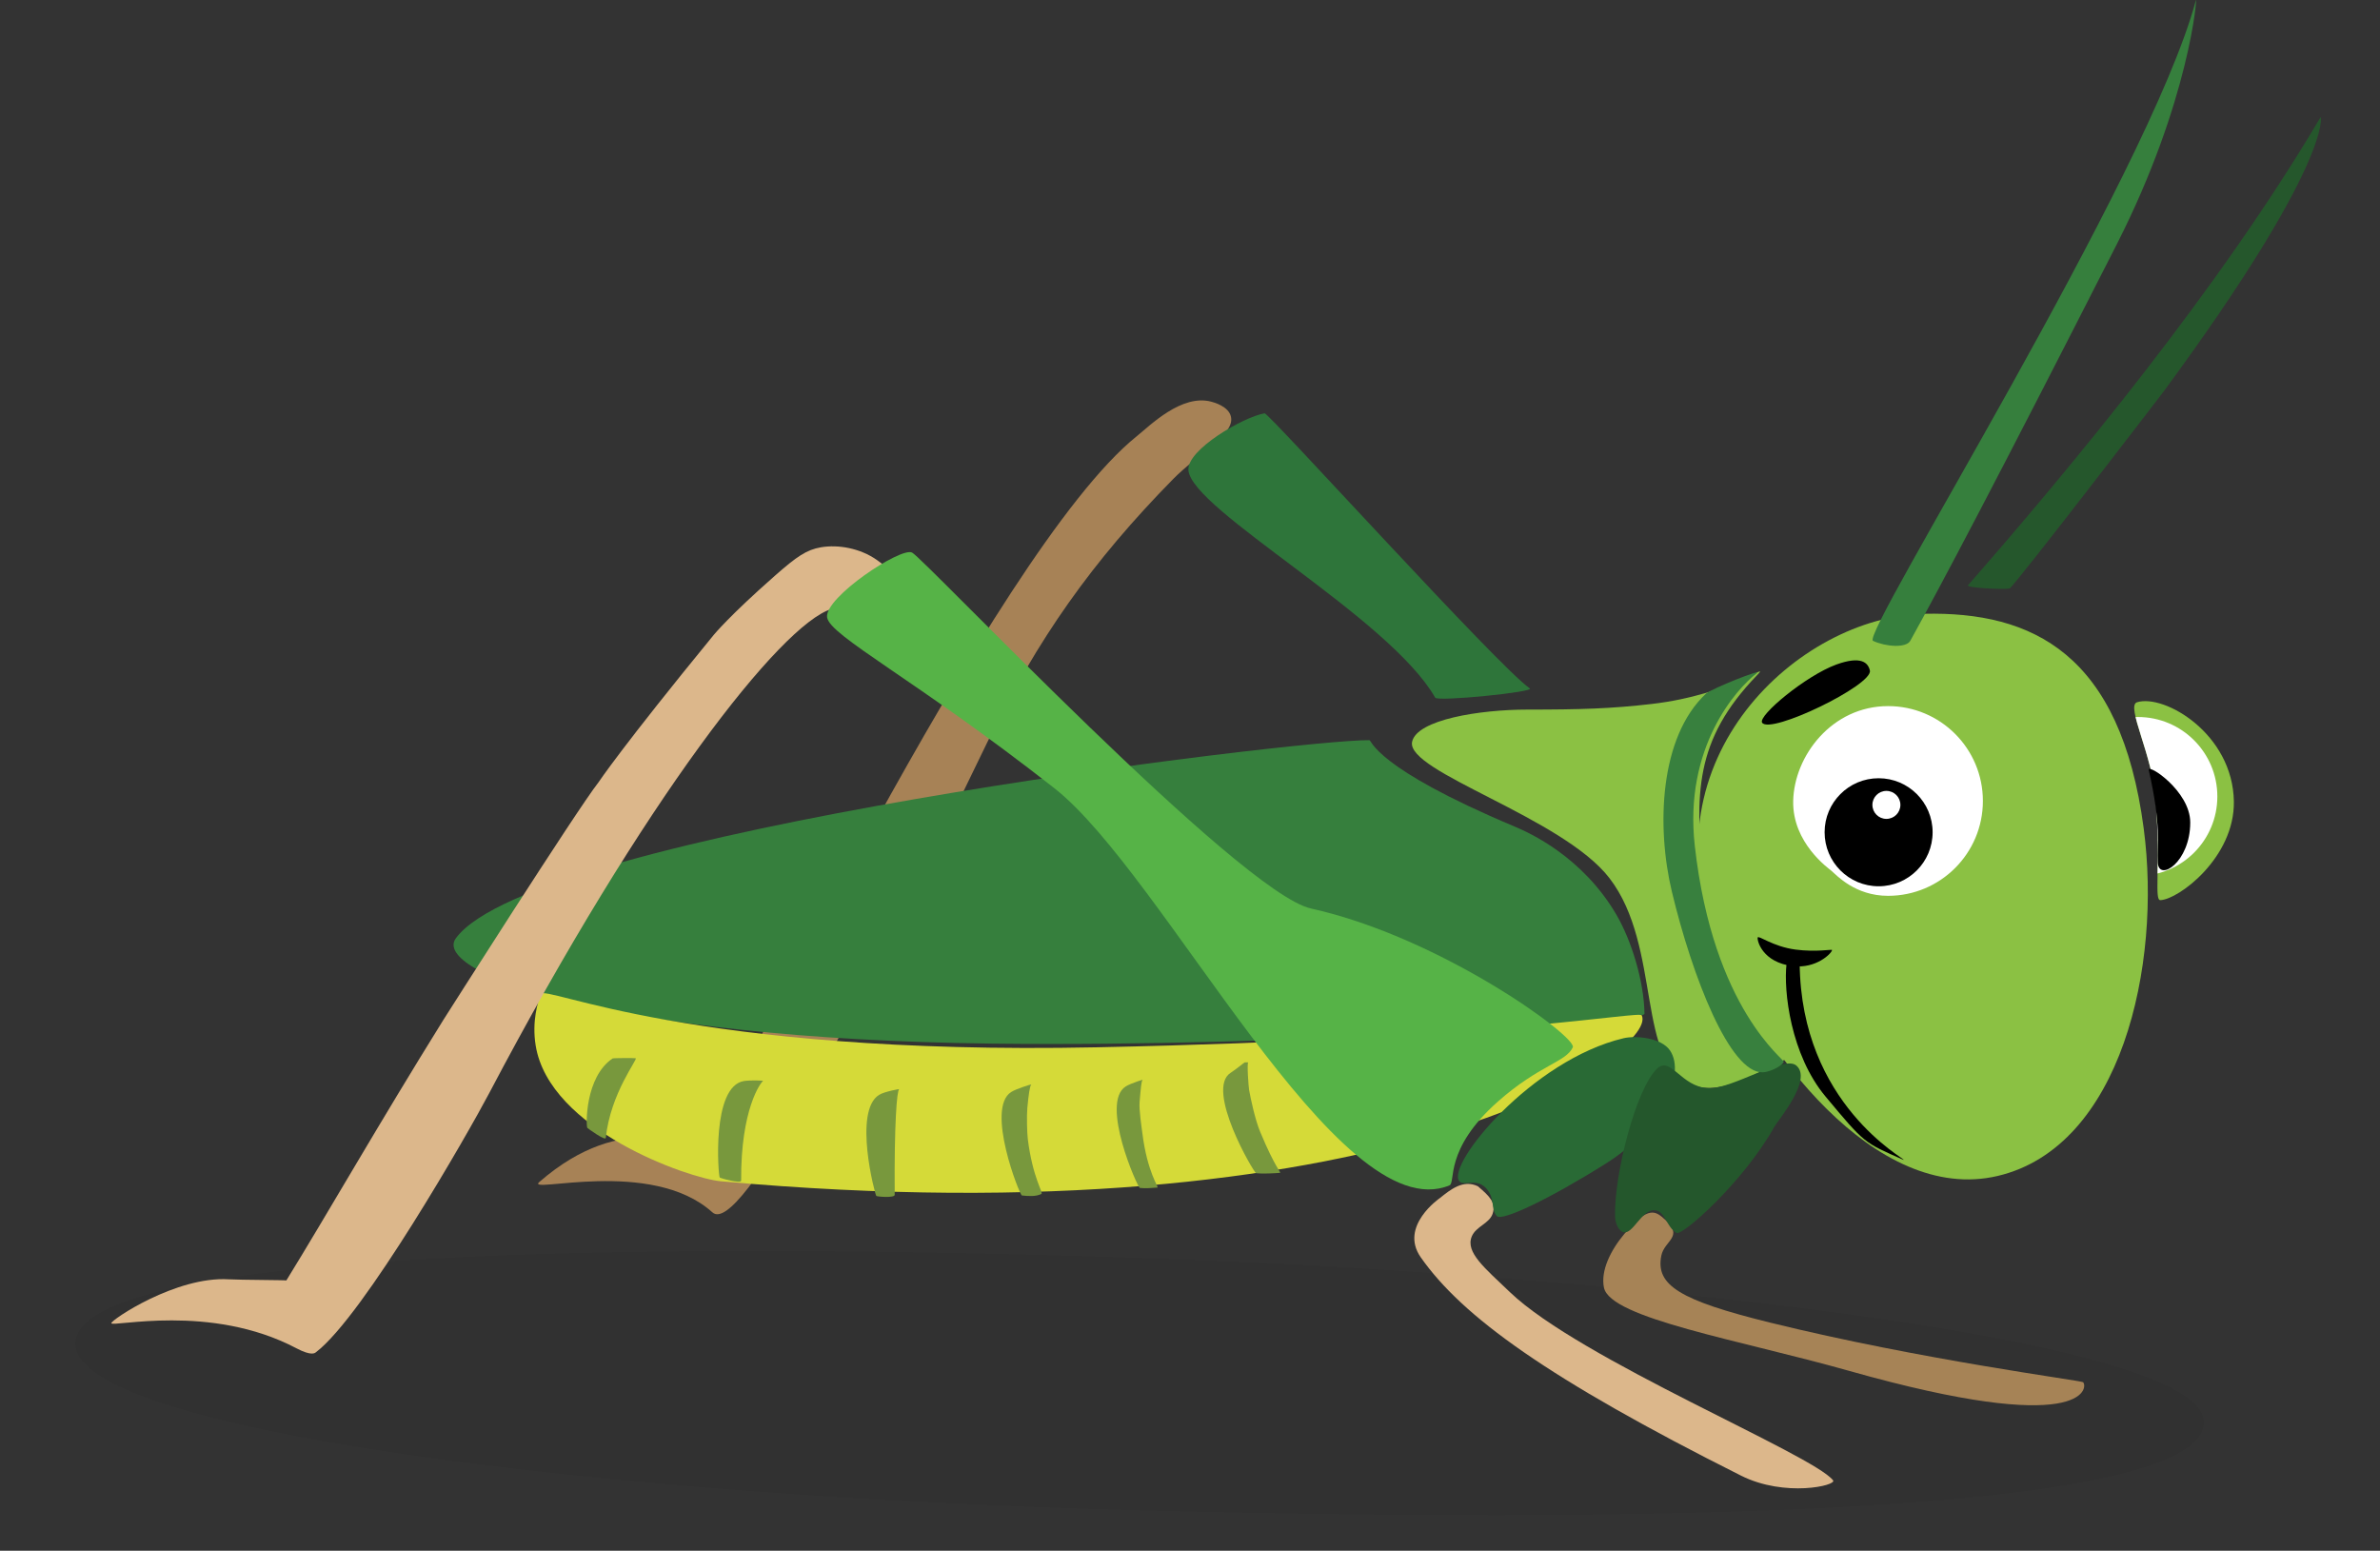 <?xml version="1.0" encoding="utf-8"?>
<!-- Generator: Adobe Illustrator 27.2.0, SVG Export Plug-In . SVG Version: 6.00 Build 0)  -->
<svg version="1.1" xmlns="http://www.w3.org/2000/svg" xmlns:xlink="http://www.w3.org/1999/xlink" x="0px" y="0px"
	 viewBox="0 0 375.9 244.9" style="enable-background:new 0 0 375.9 244.9;" xml:space="preserve">
<rect x="0" y="0" width="375.9" height="244.9" fill="#333333" stroke="none"/>
<style type="text/css">
	.st0{opacity:0.05;}
	.st1{fill:#A78256;}
	.st2{fill:#8BC143;}
	.st3{fill:#25572C;}
	.st4{fill:#367F3D;}
	.st5{clip-path:url(#SVGID_00000004530938209597365300000002644174144295954342_);fill:#FFFFFF;}
	.st6{fill:#D5DA38;}
	.st7{fill:#DCB78B;}
	.st8{fill:#A68356;}
	.st9{fill:none;}
	.st10{fill:#296A35;}
	.st11{fill:#24572C;}
	.st12{fill:#56B347;}
	.st13{fill:#2E753A;}
	.st14{fill:#FFFFFF;}
	.st15{fill:#78983D;}
	.st16{fill:#38803E;}
</style>
<g id="Layer_4">
	<path class="st0" d="M348.07,224.58c0,13.58-76.31,16.29-168.48,13.91c-85.51-2.21-167.67-12.7-167.67-26.28
		c0-13.58,75.86-16.6,168-13.55C251.54,201.04,348.07,211,348.07,224.58z"/>
</g>
<g id="Layer_5">
	<path class="st1" d="M191.33,63.44c-4.71-1.27-9.7,3.77-11.78,5.44c-22.75,18.26-65.08,108.22-68.32,110.8
		c-2.65,2.11-12.55-4.77-26.06,6.99c-2.28,1.99,17.71-3.94,27.35,4.79c4.31,3.9,22.67-31.3,43.4-74.21
		c7.89-16.33,16.66-28.67,29.37-41.6c3.95-4.02,9.74-6.99,9.13-9.83C194.07,64.16,191.67,63.53,191.33,63.44z"/>
	<path class="st2" d="M315.5,185.71c19.53-4.58,25.95-33.16,23.08-54.88c-3.64-27.61-17.56-34.28-34.67-33.9
		c-19.88,0.44-44.11,22.97-32.88,51.46C277.76,165.5,296.2,190.24,315.5,185.71z"/>
	<path class="st3" d="M317.37,92.95c-1.19,0.17-6.89-0.13-6.55-0.52c16.19-18.5,39.73-46.86,55.69-73.93
		c0.14-0.24,1.75,7.27-24.68,43.19C341.84,61.7,317.94,92.87,317.37,92.95z"/>
	<path class="st4" d="M295.82,101.2c-2.01-0.96,43.56-73.4,51-101.15c0.27-1.02-0.95,15.86-12.52,38.58
		C315.28,76,306.48,92.6,301.71,101.2C301.06,102.37,297.81,102.14,295.82,101.2z"/>
	<g>
		<defs>
			<path id="SVGID_1_" d="M337.53,110.9c4.31-1.33,15.13,4.96,15.29,15.68c0.13,8.83-8.71,15.46-11.6,15.57
				c-1.01,0.04,0.03-4.88-0.72-15.7C340.01,119.23,335.7,111.46,337.53,110.9z"/>
		</defs>
		<use xlink:href="#SVGID_1_"  style="overflow:visible;fill:#8BC143;"/>
		<clipPath id="SVGID_00000141425935757089766400000014964260461132888230_">
			<use xlink:href="#SVGID_1_"  style="overflow:visible;"/>
		</clipPath>
		
			<circle style="clip-path:url(#SVGID_00000141425935757089766400000014964260461132888230_);fill:#FFFFFF;" cx="337.66" cy="125.78" r="12.55"/>
	</g>
	<path class="st4" d="M72,148.17c12.3-16.8,133.34-31.43,144.28-31.28c0.4,0.01,0.69,4.28,22.94,13.64
		c2.33,0.98,10.66,4.72,16.04,13.86c2.43,4.12,4.42,10.67,4.47,15.71c0.01,1.33-56.06,5.28-103.07,4.71
		C96.02,164.07,68.08,153.52,72,148.17z"/>
	<path class="st6" d="M113.86,186.55c-5.06-0.46-27.13-8.1-29.26-21.47c-0.61-3.81,0.35-6.85,0.8-8.08
		c0.59-1.6,23.41,9.72,87.9,8.39c64.06-1.32,85.65-5.83,86.01-5.03C261.99,166.36,217.6,195.93,113.86,186.55z"/>
	<path class="st2" d="M223.03,117.14c0.76-3.5,10.69-5.08,18.2-5.08c8.44,0,13.29-0.15,19.65-0.89c12.74-1.48,18.97-6.96,16.62-4.53
		c-9.94,10.29-9.77,18.79-8.5,32.04c1.43,14.96,14.3,27.99,13.47,28.38c-4.47,2.09-10.28,6.04-15.14,4.32
		c-9.04-3.19-4.77-21.85-13.13-32.7C246.81,129.06,222,121.89,223.03,117.14z"/>
	<path d="M282.17,152.19c-0.5,4.28,0.64,14.39,6.17,20.99c6.21,7.43,5.99,7.21,12.31,9.99c0,0,0.01,0,0.01,0
		c0.38-0.14-16.24-8.73-16.42-31.1C284.23,150.94,282.22,151.73,282.17,152.19z"/>
	<path class="st7" d="M45.22,202.22c6.4-10.37,14.58-24.72,24.79-41.13c0,0,21.09-33.2,24.52-37.55c0,0,3.69-5.56,18.22-23.3
		c0,0,2.49-3.04,9.72-9.39c3.36-2.95,4.91-4.03,7.18-4.42c2.76-0.47,6.2,0.15,8.83,1.99c0.61,0.42,1.07,0.8,1.1,0.88
		c1.06,2.57,1.99,6.55-1.88,7.07c-2.91,0.39-4.38-0.83-6.43-0.18c-7.92,2.5-29.4,29.72-54.03,76.49
		c-3.25,6.17-19.82,35.14-27.33,40.86c-0.17,0.13-0.66,0.66-3.12-0.63c-13.53-7.14-29.12-3.25-29.21-3.95
		c-0.06-0.49,10.19-7.43,18.55-6.93C37.99,202.14,45.53,202.14,45.22,202.22z"/>
	<path class="st7" d="M233.42,187.34c-2.31-1.13-4.34,0.53-5.99,1.85c0,0-6.49,4.43-3.04,9.36c6.54,9.33,19.97,19.12,50.58,34.48
		c6.93,3.48,15.18,1.56,14.55,0.75c-3.2-4.11-39.95-19.08-51.05-29.73c-3.94-3.78-7.05-6.27-6.02-8.78
		c0.66-1.61,2.83-2.06,3.31-3.64C236.28,189.94,235.32,188.95,233.42,187.34z"/>
	<path class="st8" d="M263.01,192.63c-1.5-1.35-2.61-2.35-6.44,2.21c-2.22,2.64-3.78,5.85-3.24,8.5
		c0.99,4.86,21.45,8.27,38.69,13.14c37.25,10.53,37.8,2.69,36.99,1.8c-0.24-0.27-25.47-3.5-49.47-9.42
		c-14.27-3.52-18.08-5.91-17.15-10.56C262.86,195.91,266,195.32,263.01,192.63z"/>
	<path class="st9" d="M71.78,148.17c2.54-10.82,106.81-31.18,144.37-31.18c0.44,0,0.86,0.75,1.89,1.97c2.9,3.43,6.53,4.52,7.57,4.99
		c6.46,2.94,19.64,8.94,26.12,15.55c3.31,3.37,7.27,9.35,8.34,20.49C235.66,168.76,67.45,166.6,71.78,148.17z"/>
	<path class="st10" d="M230.47,186.52c-2.04-2.62,11.48-19.13,25.95-22.56c1.88-0.45,5.96-0.11,7.34,1.93
		c2.6,3.84-1.44,12.39-10.1,17.84c-8.87,5.59-16.41,9.16-17.23,8.33c-1.01-1.01-0.23-2.89-1.77-4.47
		C233.1,185.98,231.17,187.41,230.47,186.52z"/>
	<path class="st11" d="M264.81,194.71c-1.66-0.94-1.79-3.5-3.48-3.59c-2.06-0.11-3.41,3.84-4.91,3.48c-0.82-0.2-1.3-1.54-1.33-2.37
		c-0.22-6.52,3.26-20.26,6.63-23.47c2.17-2.06,3.76,2.9,8.12,3.09c3.75,0.17,11.88-5.24,13.86-3.59c2.65,2.21-2.86,8.62-3.48,9.72
		C275.33,186.72,265.69,195.21,264.81,194.71z"/>
	<path class="st12" d="M228.92,187.2c1.07-0.44-0.94-5.63,7.67-13.25c6.51-5.76,10.78-6.24,11.82-8.56
		c0.72-1.61-20.78-17.36-41.36-21.92c-11.26-2.5-61.01-55.21-63-56.21c-1.79-0.9-13.79,7.06-13.42,10.21
		c0.35,2.92,13.91,9.77,35.89,27C183.86,138.07,211.31,194.44,228.92,187.2z"/>
	<path class="st13" d="M199.73,65.27c0.65-0.11,36.98,40.09,41.89,43.44c0.85,0.58-14.58,2.12-14.94,1.47
		c-7.27-12.72-38.41-29.6-38.98-35.91C187.4,71.04,196.38,65.84,199.73,65.27z"/>
	<path class="st14" d="M313.18,126.49c0,8.27-6.71,14.98-14.98,14.98c-5.19,0-8.11-3.24-8.94-3.95c-0.44-0.38-6.18-4.4-6.04-11.03
		c0.15-7.14,6.13-14.98,14.98-14.98C306.47,111.5,313.18,118.21,313.18,126.49z"/>
	<path d="M339.38,121.61c-0.26-1.14,6.55,3.28,6.55,8.28c0,6.29-4.95,9.39-5.12,6.37C340.64,133.11,341.42,130.66,339.38,121.61z"/>
	<path d="M277.61,148.06c0.1-0.43,2.35,1.42,5.98,1.9c3.27,0.43,5.79-0.08,5.77,0.07c-0.07,0.54-2.51,2.97-6.17,2.54
		C278.34,152,277.5,148.53,277.61,148.06z"/>
	<circle cx="296.71" cy="131.43" r="8.53"/>
	<path d="M290.02,104.95c-4.8,1.75-12.41,8.08-11.71,9.17c1.25,1.95,17.54-5.95,17.02-8.23
		C295.06,104.68,293.99,103.51,290.02,104.95z"/>
	<circle class="st14" cx="297.94" cy="127.11" r="2.21"/>
	<path class="st15" d="M92.76,178.11c-0.22-0.28-0.39-8.02,4-10.96c0.11-0.07,3.48-0.08,3.64-0.03c0.39,0.11-3.98,5.51-4.72,12.58
		C95.63,180.22,92.86,178.23,92.76,178.11z"/>
	<path class="st15" d="M113.67,185.95c-0.22-0.28-1.35-14.46,3.87-15.24c0.97-0.14,3.13-0.09,2.97,0.01
		c-0.35,0.21-3.53,4.43-3.45,15.73C117.06,186.98,113.77,186.07,113.67,185.95z"/>
	<path class="st15" d="M138.4,188.86c-0.22-0.28-3.66-13.37,0.43-15.95c0.83-0.52,3.35-0.99,3.18-0.89
		c-0.35,0.21-0.78,5.37-0.7,16.67C141.32,189.22,138.49,188.98,138.4,188.86z"/>
	<path class="st15" d="M161.4,188.79c-0.35-0.04-5.78-13.76-1.69-16.34c0.8-0.51,3.18-1.24,3.19-1.2c0,0-0.01,0.01-0.01,0.01
		c-0.23,0.15-0.44,1.64-0.63,3.7c-0.11,1.24-0.05,3.87,0.07,4.9c0.77,6.19,2.5,8.5,2.15,8.69
		C163.62,188.99,162.35,188.9,161.4,188.79z"/>
	<path class="st15" d="M180.03,187.6c-0.35-0.04-6.32-13.45-2.23-16.03c0.8-0.51,3.18-1.24,3.19-1.2c0,0-0.5,0.13-0.5,0.13
		c-0.23,0.15-0.32,1.46-0.5,3.52c-0.11,1.24,0.31,3.92,0.44,4.95c0.77,6.19,2.64,8.55,2.38,8.57
		C181.95,187.6,180.97,187.71,180.03,187.6z"/>
	<path class="st15" d="M198.4,185.28c-0.35-0.04-8.12-13.29-4.02-15.87c0.8-0.51,2.21-1.68,2.22-1.64c0,0,0.55,0,0.55,0
		c-0.23,0.15,0.04,3.79,0.14,4.39c0.22,1.23,0.93,4.64,1.74,6.57c2.39,5.76,3.39,6.47,3.13,6.49
		C201.31,185.29,199.35,185.39,198.4,185.28z"/>
</g>
<g id="Layer_3">
	<path class="st16" d="M277.43,106.34c1.1-0.86-7.15,2.43-7.98,3.2c-7.37,6.87-7.84,21.06-5.39,31.28
		c3.23,13.47,9.18,28.71,14.36,28.52c0.93-0.03,2.76-0.77,3.31-1.63c0.25-0.39-11.13-8.17-14.05-34.12
		C265.92,117.99,274.28,108.78,277.43,106.34z"/>
</g>
</svg>
